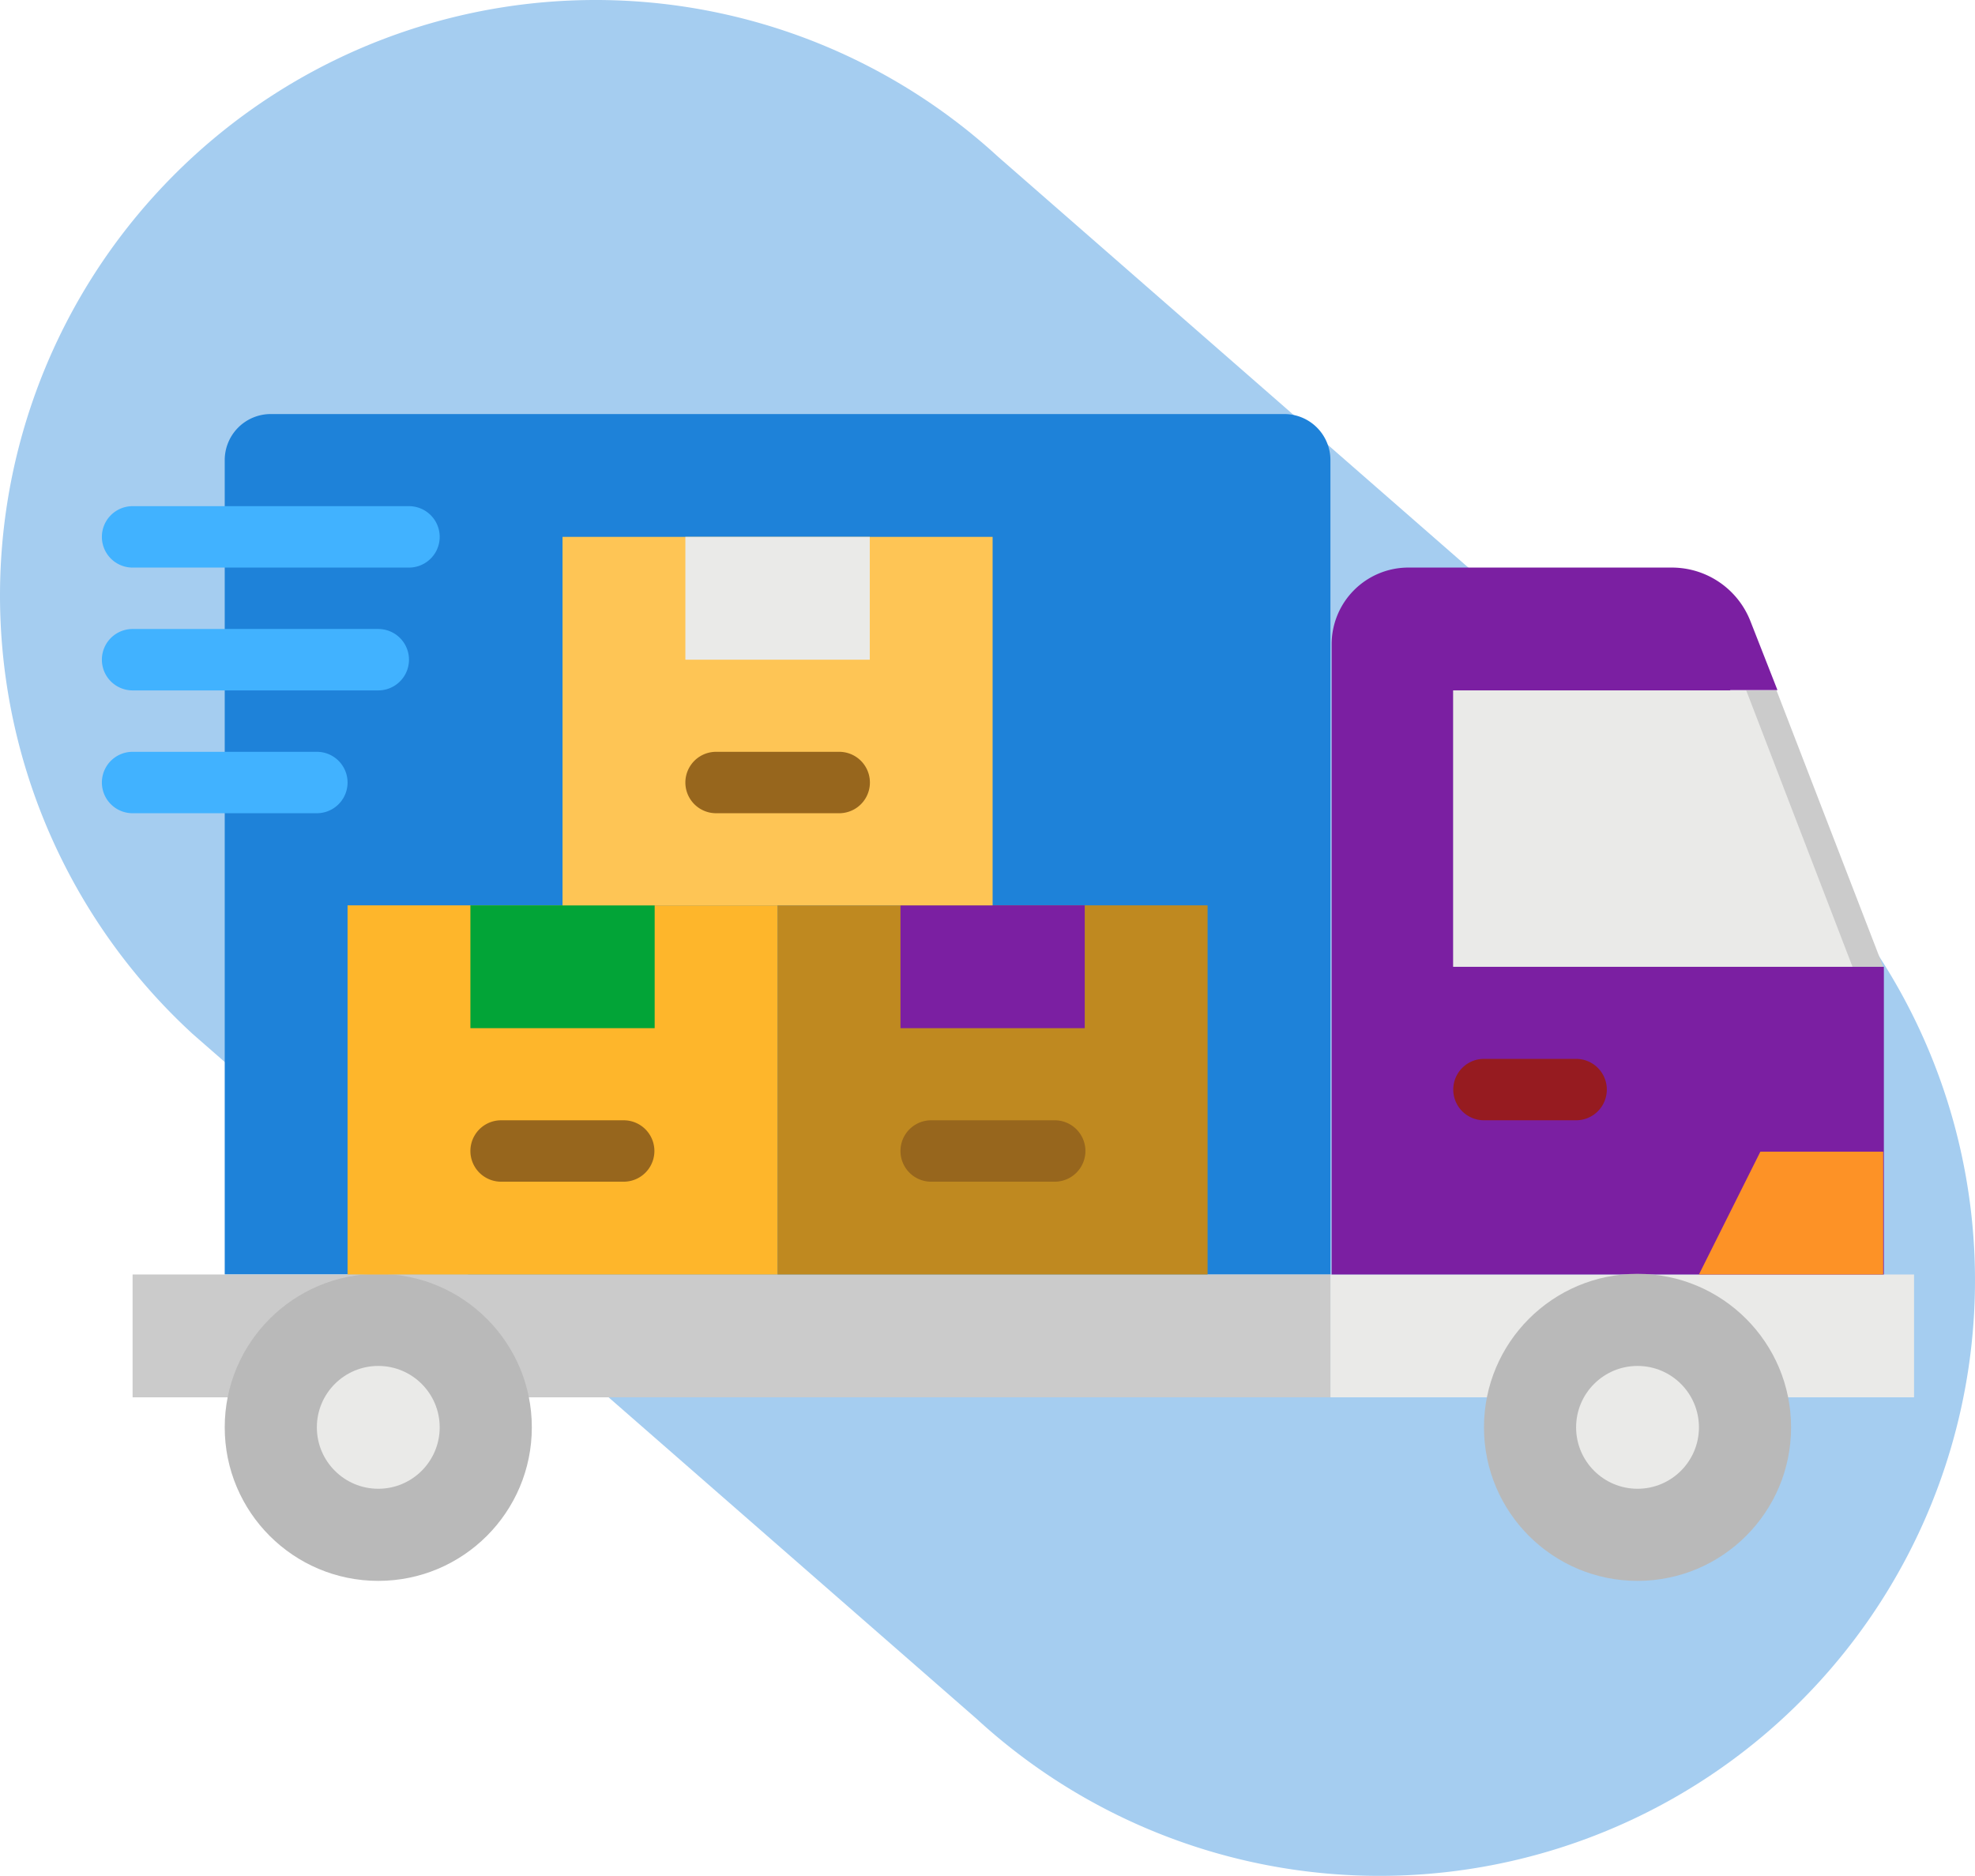 <svg xmlns="http://www.w3.org/2000/svg" width="146.629" height="139.288" viewBox="0 0 146.629 139.288">
  <g id="Layer_2" data-name="Layer 2" transform="translate(-6.696 -10.366)">
    <g id="Layer_1" data-name="Layer 1">
      <path id="Trazado_229466" data-name="Trazado 229466" d="M18.34,24.69h0A44.19,44.19,0,0,1,80.79,22L139,72.86a44.2,44.2,0,0,1,2.7,62.45h0A44.19,44.19,0,0,1,79.21,138L21,87.14a44.2,44.2,0,0,1-2.66-62.45Z" fill="#a5cdf0"/>
    </g>
    <g id="flat">
      <path id="Trazado_229467" data-name="Trazado 229467" d="M105.47,105H148.8v9.12H105.47Z" fill="#eaeae8"/>
      <path id="Trazado_229468" data-name="Trazado 229468" d="M26.8,41.11h75.25a3.42,3.42,0,0,1,3.42,3.42V105H23.38V44.53a3.42,3.42,0,0,1,3.42-3.42Z" fill="#1e82d9"/>
      <path id="Trazado_229469" data-name="Trazado 229469" d="M16.54,105h88.93v9.12H16.54Z" fill="#cbcbcb"/>
      <path id="Trazado_229470" data-name="Trazado 229470" d="M111.17,52.51h19.64a6.26,6.26,0,0,1,5.85,4l2,5.1h-3.51L142,82.15h4.56V105h-41V58.21a5.7,5.7,0,0,1,5.611-5.7Z" fill="#7b1fa2"/>
      <circle id="Elipse_4670" data-name="Elipse 4670" cx="11.4" cy="11.4" r="11.4" transform="translate(23.38 104.95)" fill="#b9b9b9"/>
      <circle id="Elipse_4671" data-name="Elipse 4671" cx="11.4" cy="11.4" r="11.4" transform="translate(116.87 104.95)" fill="#b9b9b9"/>
      <circle id="Elipse_4672" data-name="Elipse 4672" cx="4.56" cy="4.56" r="4.56" transform="translate(30.22 111.79)" fill="#eaeae8"/>
      <circle id="Elipse_4673" data-name="Elipse 4673" cx="4.56" cy="4.56" r="4.56" transform="translate(123.71 111.79)" fill="#eaeae8"/>
      <path id="Trazado_229471" data-name="Trazado 229471" d="M64.42,77.59H96.35V105H64.42Z" fill="#bf8920"/>
      <path id="Trazado_229472" data-name="Trazado 229472" d="M87.23,86.71H73.55V77.59H87.23Z" fill="#7b1fa2"/>
      <path id="Trazado_229473" data-name="Trazado 229473" d="M85,98.11H75.83a2.28,2.28,0,0,1,0-4.56H85a2.28,2.28,0,1,1,0,4.56Z" fill="#97661d"/>
      <path id="Trazado_229474" data-name="Trazado 229474" d="M32.5,77.59H64.42V105H32.5Z" fill="#feb62b"/>
      <path id="Trazado_229475" data-name="Trazado 229475" d="M55.3,86.71H41.62V77.59H55.3Z" fill="#02a437"/>
      <path id="Trazado_229476" data-name="Trazado 229476" d="M53,98.11H43.9a2.28,2.28,0,0,1,0-4.56H53a2.28,2.28,0,1,1,0,4.56Z" fill="#97661d"/>
      <path id="Trazado_229477" data-name="Trazado 229477" d="M48.46,50.23H80.39V77.59H48.46Z" fill="#fec555"/>
      <path id="Trazado_229478" data-name="Trazado 229478" d="M71.27,59.35H57.58V50.23H71.27Z" fill="#eaeae8"/>
      <path id="Trazado_229479" data-name="Trazado 229479" d="M69,70.75H59.86a2.28,2.28,0,0,1,0-4.56H69a2.28,2.28,0,1,1,0,4.56Z" fill="#97661d"/>
      <path id="Trazado_229480" data-name="Trazado 229480" d="M123.71,93.55h-6.84a2.28,2.28,0,0,1,0-4.56h6.84a2.28,2.28,0,0,1,0,4.56Z" fill="#961b20"/>
      <path id="Trazado_229481" data-name="Trazado 229481" d="M146.51,105H132.83l4.56-9.12h9.12Z" fill="#fd9226"/>
      <g id="Grupo_124771" data-name="Grupo 124771">
        <path id="Trazado_229482" data-name="Trazado 229482" d="M37.06,52.51H16.54a2.28,2.28,0,1,1,0-4.56H37.06a2.28,2.28,0,0,1,0,4.56Z" fill="#41b2ff"/>
        <path id="Trazado_229483" data-name="Trazado 229483" d="M34.78,61.63H16.54a2.28,2.28,0,1,1,0-4.56H34.78a2.28,2.28,0,0,1,0,4.56Z" fill="#41b2ff"/>
        <path id="Trazado_229484" data-name="Trazado 229484" d="M30.22,70.75H16.54a2.28,2.28,0,0,1,0-4.56H30.22a2.28,2.28,0,1,1,0,4.56Z" fill="#41b2ff"/>
      </g>
      <path id="Trazado_229485" data-name="Trazado 229485" d="M146.51,82.15H114.59V61.63h24Z" fill="#cbcbcb"/>
      <path id="Trazado_229486" data-name="Trazado 229486" d="M144.23,82.15H114.59V61.63h21.75Z" fill="#eaeae8"/>
    </g>
  </g>
</svg>

